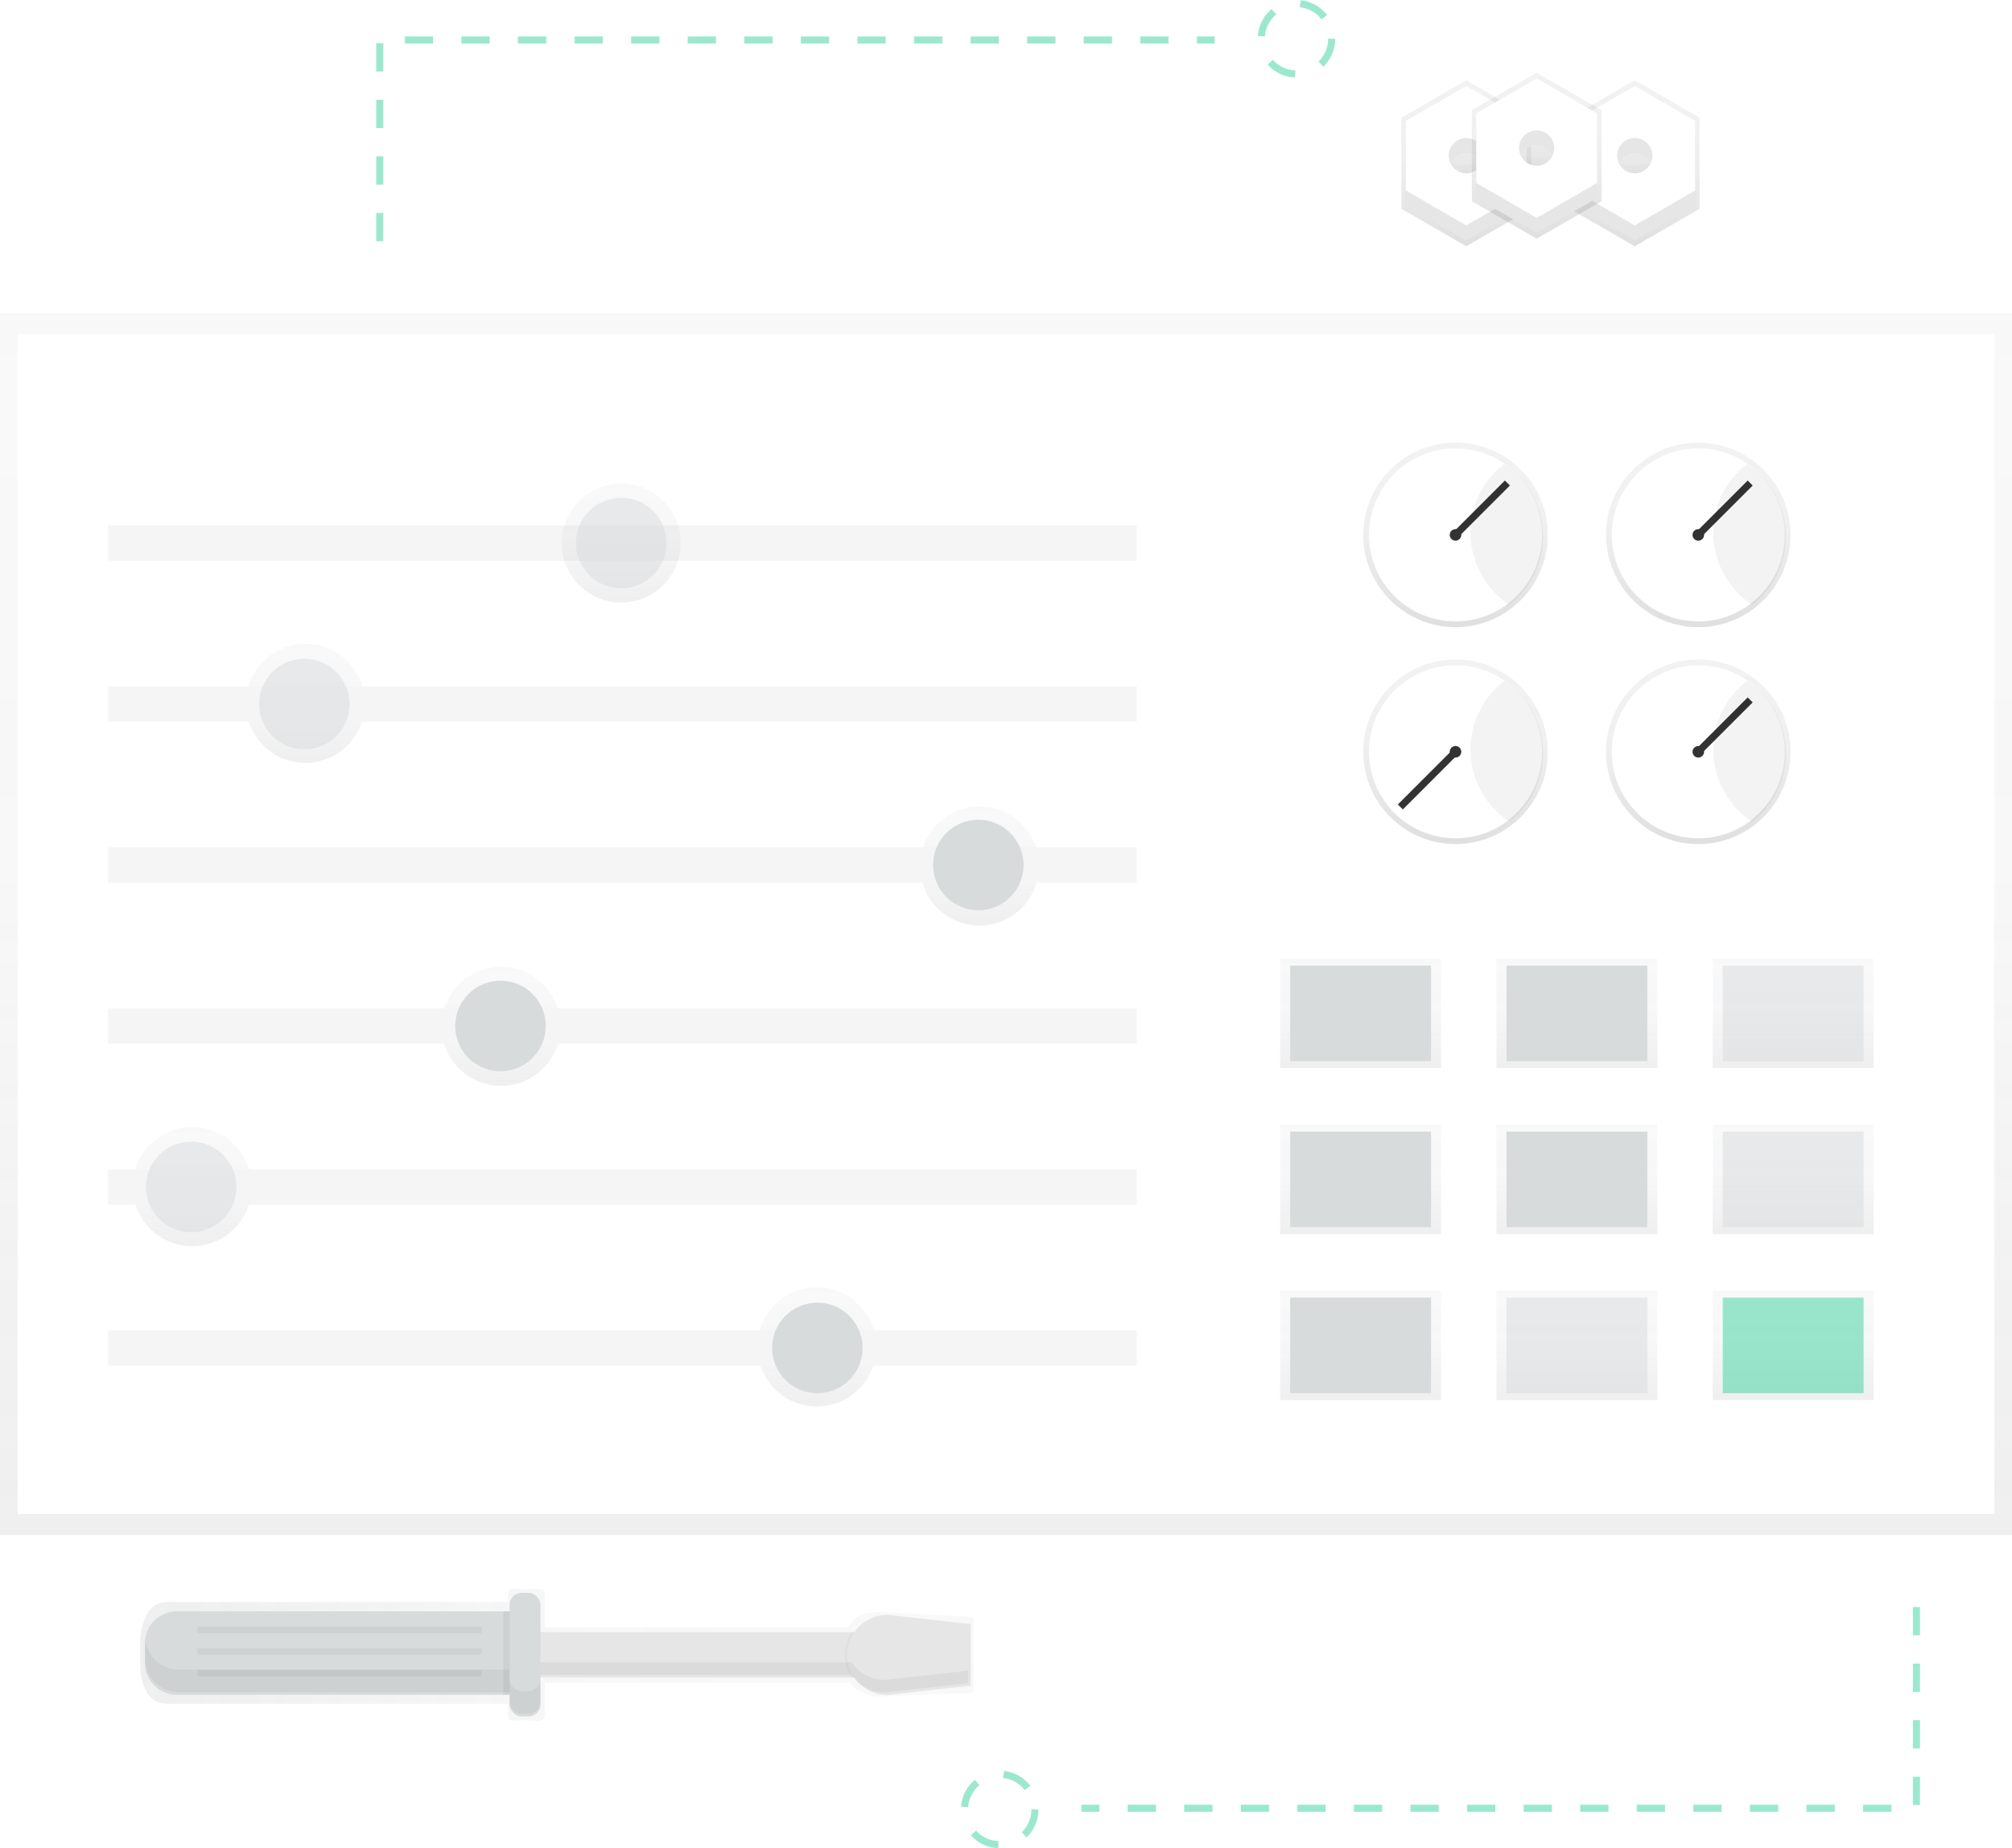 <svg data-name="Layer 1" xmlns="http://www.w3.org/2000/svg" xmlns:xlink="http://www.w3.org/1999/xlink" width="853.55" height="784" viewBox="0 0 853.55 784"><defs><linearGradient id="a" x1="426.78" y1="651.11" x2="426.78" y2="132.89" gradientUnits="userSpaceOnUse"><stop offset="0" stop-color="gray" stop-opacity=".25"/><stop offset=".54" stop-color="gray" stop-opacity=".12"/><stop offset="1" stop-color="gray" stop-opacity=".1"/></linearGradient><linearGradient id="b" x1="263.53" y1="255.6" x2="263.53" y2="205.12" xlink:href="#a"/><linearGradient id="c" x1="129.53" y1="323.6" x2="129.53" y2="273.12" xlink:href="#a"/><linearGradient id="d" x1="415.53" y1="392.6" x2="415.53" y2="342.12" xlink:href="#a"/><linearGradient id="e" x1="212.53" y1="460.6" x2="212.53" y2="410.12" xlink:href="#a"/><linearGradient id="f" x1="81.53" y1="528.6" x2="81.53" y2="478.12" xlink:href="#a"/><linearGradient id="g" x1="346.53" y1="596.6" x2="346.53" y2="546.12" xlink:href="#a"/><linearGradient id="h" x1="577.21" y1="453.04" x2="577.21" y2="406.71" xlink:href="#a"/><linearGradient id="i" x1="668.97" y1="453.04" x2="668.97" y2="406.71" xlink:href="#a"/><linearGradient id="j" x1="760.73" y1="453.04" x2="760.73" y2="406.71" xlink:href="#a"/><linearGradient id="k" x1="577.21" y1="523.46" x2="577.21" y2="477.13" xlink:href="#a"/><linearGradient id="l" x1="668.97" y1="523.46" x2="668.97" y2="477.13" xlink:href="#a"/><linearGradient id="m" x1="760.73" y1="523.46" x2="760.73" y2="477.13" xlink:href="#a"/><linearGradient id="n" x1="577.21" y1="593.88" x2="577.21" y2="547.54" xlink:href="#a"/><linearGradient id="o" x1="668.97" y1="593.88" x2="668.97" y2="547.54" xlink:href="#a"/><linearGradient id="p" x1="760.73" y1="593.88" x2="760.73" y2="547.54" xlink:href="#a"/><linearGradient id="q" x1="232.64" y1="759.95" x2="586.13" y2="759.95" xlink:href="#a"/><linearGradient id="r" x1="693.51" y1="104.46" x2="693.51" y2="34.04" xlink:href="#a"/><linearGradient id="s" x1="866.73" y1="131.87" x2="866.73" y2="122.63" xlink:href="#a"/><linearGradient id="t" x1="622.03" y1="104.46" x2="622.03" y2="34.04" xlink:href="#a"/><linearGradient id="u" x1="795.25" y1="131.87" x2="795.25" y2="122.63" xlink:href="#a"/><linearGradient id="v" x1="651.9" y1="101.26" x2="651.9" y2="30.84" xlink:href="#a"/><linearGradient id="w" x1="825.12" y1="128.67" x2="825.12" y2="119.43" xlink:href="#a"/><linearGradient id="x" x1="617.47" y1="266.04" x2="617.47" y2="187.77" xlink:href="#a"/><linearGradient id="y" x1="720.47" y1="266.04" x2="720.47" y2="187.77" xlink:href="#a"/><linearGradient id="z" x1="617.47" y1="358.04" x2="617.47" y2="279.77" xlink:href="#a"/><linearGradient id="A" x1="720.47" y1="358.04" x2="720.47" y2="279.77" xlink:href="#a"/></defs><path opacity=".5" fill="url(#a)" d="M0 132.89h853.55v518.22H0z"/><path fill="#fff" d="M7.47 141.8h838.61v500.39H7.47z"/><path fill="#f5f5f5" d="M45.88 222.89h436.38v14.94H45.88z"/><circle cx="263.53" cy="230.36" r="25.24" opacity=".5" fill="url(#b)"/><circle cx="129.53" cy="298.36" r="25.24" opacity=".5" fill="url(#c)"/><circle cx="415.53" cy="367.36" r="25.24" opacity=".5" fill="url(#d)"/><circle cx="212.53" cy="435.36" r="25.24" opacity=".5" fill="url(#e)"/><circle cx="81.53" cy="503.36" r="25.24" opacity=".5" fill="url(#f)"/><circle cx="346.53" cy="571.36" r="25.24" opacity=".5" fill="url(#g)"/><circle cx="263.53" cy="230.36" r="19.2" fill="#d7dbdc" opacity=".5"/><path fill="#f5f5f5" d="M45.88 291.17h436.38v14.94H45.88z"/><circle cx="129.1" cy="298.64" r="19.2" fill="#d7dbdc" opacity=".5"/><path fill="#f5f5f5" d="M45.88 359.46h436.38v14.94H45.88z"/><circle cx="415.04" cy="366.93" r="19.2" fill="#d7dbdc"/><path fill="#f5f5f5" d="M45.88 427.74h436.38v14.94H45.88z"/><circle cx="212.32" cy="435.21" r="19.2" fill="#d7dbdc"/><path fill="#f5f5f5" d="M45.88 496.03h436.38v14.94H45.88z"/><circle cx="81.09" cy="503.5" r="19.2" fill="#d7dbdc" opacity=".5"/><path fill="#f5f5f5" d="M45.88 564.31h436.38v14.94H45.88z"/><circle cx="346.76" cy="571.78" r="19.2" fill="#d7dbdc"/><path opacity=".5" fill="url(#h)" d="M543.07 406.71h68.28v46.34h-68.28z"/><path opacity=".5" fill="url(#i)" d="M634.83 406.71h68.28v46.34h-68.28z"/><path opacity=".5" fill="url(#j)" d="M726.59 406.71h68.28v46.34h-68.28z"/><path opacity=".5" fill="url(#k)" d="M543.07 477.13h68.28v46.34h-68.28z"/><path opacity=".5" fill="url(#l)" d="M634.83 477.13h68.28v46.34h-68.28z"/><path opacity=".5" fill="url(#m)" d="M726.59 477.13h68.28v46.34h-68.28z"/><path opacity=".5" fill="url(#n)" d="M543.07 547.54h68.28v46.34h-68.28z"/><path opacity=".5" fill="url(#o)" d="M634.83 547.54h68.28v46.34h-68.28z"/><path opacity=".5" fill="url(#p)" d="M726.59 547.54h68.28v46.34h-68.28z"/><path fill="#d7dbdc" d="M547.34 409.6h59.75v40.54h-59.75zm91.76 0h59.75v40.54H639.1z"/><path fill="#d7dbdc" opacity=".5" d="M730.85 409.6h59.75v40.54h-59.75z"/><path fill="#d7dbdc" d="M547.34 480.02h59.75v40.54h-59.75zm91.76 0h59.75v40.54H639.1z"/><path fill="#d7dbdc" opacity=".5" d="M730.85 480.02h59.75v40.54h-59.75z"/><path fill="#d7dbdc" d="M547.34 550.44h59.75v40.54h-59.75z"/><path fill="#d7dbdc" opacity=".5" d="M639.1 550.44h59.75v40.54H639.1z"/><path fill="#3ad29f" opacity=".5" d="M730.85 550.44h59.75v40.54h-59.75z"/><path d="M546.65 741.81c-6 0-10.45 1-13.61 6.5H404.4v-13.86c0-3.6-4.6-2.25-7.63-2.25h-2.51c-3 0-5.5-1.35-5.5 2.25v3.09H244.28c-7.48 0-10.45 6.56-11.47 15.09 0-.22-.06-.43-.08-.65-.05.61-.08 1.23-.08 1.85v9.33c0 9.72 3.44 17.59 11.64 17.59h144.48v4.69c0 3.6 2.46 2.25 5.5 2.25h2.51c3 0 7.63 1.35 7.63-2.25v-13.68h129.43a20 20 0 001.94 2.44c5.54 2.81 5.62 3.43 10.69 3.43l39.66-1.6V744z" transform="translate(-173.22 -58)" opacity=".5" fill="url(#q)"/><path fill="#e6e6e6" d="M166.44 692.34h198.45v19.2H166.44z"/><path d="M358.36 701.95a17 17 0 003 9.6h2.5v-19.2h-2.5a17 17 0 00-3 9.6z" opacity=".03"/><path d="M411.84 715l-35.38 4a17 17 0 01-17-17 17 17 0 0117-17l35.38 3.93z" fill="#e6e6e6"/><path d="M361.33 705.15h-196v5.33h196a17 17 0 0014.07 7.43l35.38-3.91v-5.33l-35.38 3.93a17 17 0 01-14.07-7.45z" opacity=".05"/><path d="M75 683.53h143.79v35.38H75a13.5 13.5 0 01-13.5-13.5V697A13.5 13.5 0 0175 683.53z" fill="#d7dbdc"/><rect x="216.17" y="675.67" width="13.1" height="52.41" rx="5" ry="5" fill="#d7dbdc"/><path opacity=".05" d="M213.55 683.53h2.62v35.38h-2.62zm-129.73 6.55h120.55v2.62H83.82zm0 9.17h120.55v2.62H83.82zm0 9.18h120.55v2.62H83.82z"/><path d="M223.94 717.41h-2.43a5.33 5.33 0 01-5.33-5.33v-3.84H75.95a14.4 14.4 0 01-14.32-12.89 14.56 14.56 0 00-.08 1.52v6.57a14.4 14.4 0 0014.4 14.4h140.22v3.84a5.33 5.33 0 005.33 5.33h2.43a5.33 5.33 0 005.33-5.33v-9.6a5.33 5.33 0 01-5.32 5.33z" opacity=".05"/><path fill="url(#r)" d="M693.51 34.04L666 49.93v38.65l27.51 15.88 27.51-15.88V49.93l-27.51-15.89z"/><path d="M866.73 131.87a8.08 8.08 0 01-7.3-4.62 8.08 8.08 0 0114.6 0 8.08 8.08 0 01-7.3 4.62z" transform="translate(-173.22 -58)" opacity=".5" fill="url(#s)"/><path d="M693.51 42.88L667.9 57.66v29.57L693.51 102l25.61-14.78V57.67zm0 37a7.47 7.47 0 117.47-7.47 7.47 7.47 0 01-7.47 7.51z" fill="#e6e6e6"/><path d="M693.51 36.48L667.9 51.26v29.57l25.61 14.78 25.61-14.78V51.27zm0 37a7.47 7.47 0 117.47-7.48 7.47 7.47 0 01-7.47 7.52z" fill="#fff"/><path fill="url(#t)" d="M622.03 34.04l-27.52 15.89v38.65l27.52 15.88 27.51-15.88V49.93l-27.51-15.89z"/><path d="M795.25 131.87a8.08 8.08 0 01-7.3-4.62 8.08 8.08 0 0114.6 0 8.08 8.08 0 01-7.3 4.62z" transform="translate(-173.22 -58)" opacity=".5" fill="url(#u)"/><path d="M622.03 42.88l-25.61 14.78v29.57L622.03 102l25.61-14.78V57.67zm0 37a7.47 7.47 0 117.47-7.47 7.47 7.47 0 01-7.47 7.51z" fill="#e6e6e6"/><path d="M622.03 36.48l-25.61 14.78v29.57l25.61 14.78 25.61-14.78V51.27zm0 37a7.47 7.47 0 117.47-7.47 7.47 7.47 0 01-7.47 7.51z" fill="#fff"/><path fill="url(#v)" d="M651.9 30.84l-27.51 15.89v38.64l27.51 15.89 27.51-15.89V46.73L651.9 30.84z"/><path d="M825.12 128.67a8.08 8.08 0 01-7.3-4.62 8.08 8.08 0 0114.6 0 8.08 8.08 0 01-7.3 4.62z" transform="translate(-173.22 -58)" opacity=".5" fill="url(#w)"/><path d="M651.9 39.68l-25.61 14.78V84l25.61 14.78L677.51 84V54.47zm0 37a7.47 7.47 0 117.47-7.47 7.47 7.47 0 01-7.47 7.51z" fill="#e6e6e6"/><path d="M651.9 33.28l-25.61 14.78v29.57l25.61 14.78 25.61-14.78V48.07zm0 37a7.47 7.47 0 117.47-7.47 7.47 7.47 0 01-7.47 7.51z" fill="#fff"/><path fill="none" stroke="#3ad29f" stroke-miterlimit="10" stroke-width="3" stroke-dasharray="12" opacity=".5" d="M161.11 102.33V16.97h354.22"/><circle cx="550.01" cy="16.44" r="14.94" fill="none" stroke="#3ad29f" stroke-miterlimit="10" stroke-width="3" stroke-dasharray="12" opacity=".5"/><path fill="none" stroke="#3ad29f" stroke-miterlimit="10" stroke-width="3" stroke-dasharray="12" opacity=".5" d="M813.01 681.67v85.36H458.78"/><circle cx="424.11" cy="767.56" r="14.94" fill="none" stroke="#3ad29f" stroke-miterlimit="10" stroke-width="3" stroke-dasharray="12" opacity=".5"/><circle cx="617.47" cy="226.9" r="39.14" fill="url(#x)"/><circle cx="617.47" cy="226.9" r="36.69" fill="#fff"/><circle cx="617.47" cy="226.9" r="2.45" fill="#333"/><path fill="none" stroke="#333" stroke-miterlimit="10" stroke-width="3" d="M617.47 226.9l22.01-22.01"/><path d="M623.83 225.92a36.65 36.65 0 0016.44 30.59 36.68 36.68 0 00-2.05-59.71 36.62 36.62 0 00-14.39 29.12z" opacity=".05"/><circle cx="720.47" cy="226.9" r="39.14" fill="url(#y)"/><circle cx="720.47" cy="226.9" r="36.69" fill="#fff"/><circle cx="720.47" cy="226.9" r="2.45" fill="#333"/><path fill="none" stroke="#333" stroke-miterlimit="10" stroke-width="3" d="M720.47 226.9l22.01-22.01"/><path d="M726.83 225.92a36.65 36.65 0 0016.44 30.59 36.68 36.68 0 00-2.05-59.71 36.62 36.62 0 00-14.39 29.12z" opacity=".05"/><circle cx="617.47" cy="318.9" r="39.14" fill="url(#z)"/><circle cx="617.47" cy="318.9" r="36.69" fill="#fff"/><circle cx="617.47" cy="318.9" r="2.45" fill="#333"/><path fill="none" stroke="#333" stroke-miterlimit="10" stroke-width="3" d="M617.47 318.9l-23.4 23.4"/><path d="M623.83 317.92a36.65 36.65 0 0016.44 30.59 36.68 36.68 0 00-2.05-59.71 36.62 36.62 0 00-14.39 29.12z" opacity=".05"/><circle cx="720.47" cy="318.9" r="39.14" fill="url(#A)"/><circle cx="720.47" cy="318.9" r="36.69" fill="#fff"/><circle cx="720.47" cy="318.9" r="2.45" fill="#333"/><path fill="none" stroke="#333" stroke-miterlimit="10" stroke-width="3" d="M720.47 318.9l22.01-22.01"/><path d="M726.83 317.92a36.65 36.65 0 0016.44 30.59 36.68 36.68 0 00-2.05-59.71 36.62 36.62 0 00-14.39 29.12z" opacity=".05"/></svg>